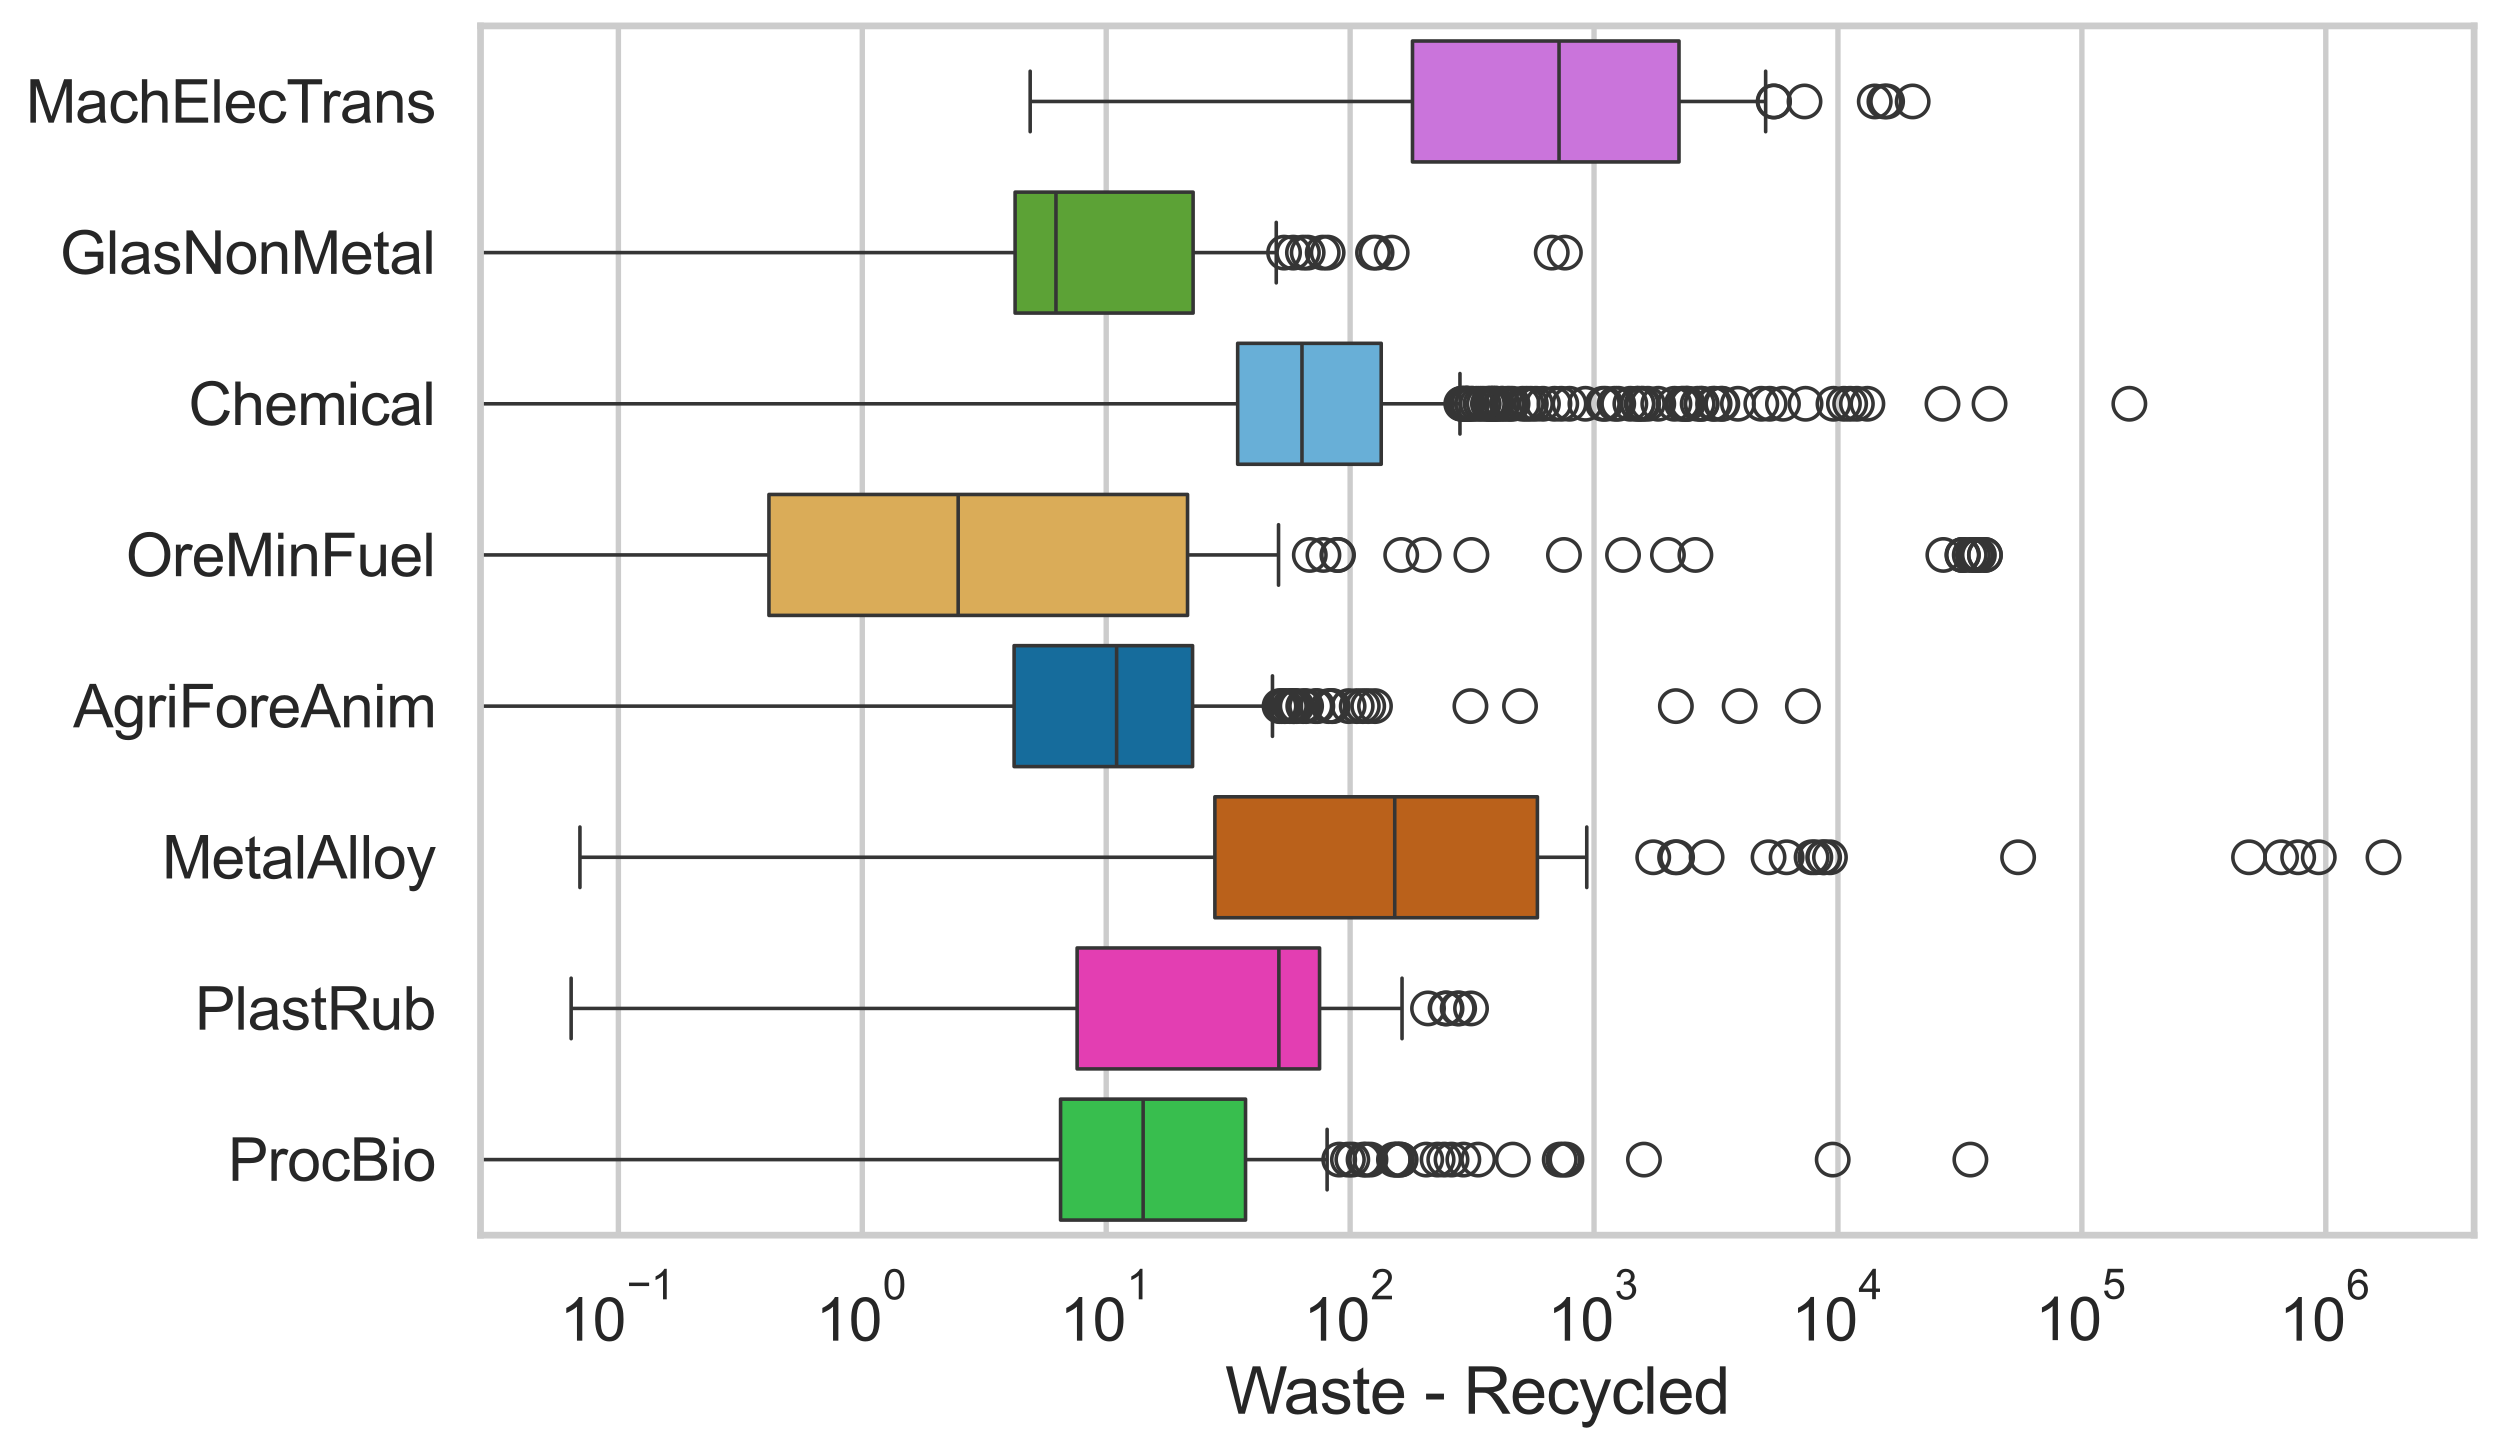 <?xml version="1.0" encoding="utf-8" standalone="no"?>
<!DOCTYPE svg PUBLIC "-//W3C//DTD SVG 1.1//EN"
  "http://www.w3.org/Graphics/SVG/1.1/DTD/svg11.dtd">
<svg xmlns:xlink="http://www.w3.org/1999/xlink" width="695.577pt" height="404.332pt" viewBox="0 0 695.577 404.332" xmlns="http://www.w3.org/2000/svg" version="1.1">
 <defs>
  <style type="text/css">*{stroke-linejoin: round; stroke-linecap: butt}</style>
 </defs>
 <g id="figure_1">
  <g id="patch_1">
   <path d="M 0 404.332 
L 695.577 404.332 
L 695.577 0 
L 0 0 
z
" style="fill: #ffffff"/>
  </g>
  <g id="axes_1">
   <g id="patch_2">
    <path d="M 133.697 343.665 
L 688.377 343.665 
L 688.377 7.2 
L 133.697 7.2 
z
" style="fill: #ffffff"/>
   </g>
   <g id="matplotlib.axis_1">
    <g id="xtick_1">
     <g id="line2d_1">
      <path d="M 172.053 343.665 
L 172.053 7.2 
" clip-path="url(#p37f3f90e40)" style="fill: none; stroke: #cccccc; stroke-width: 1.5; stroke-linecap: round"/>
     </g>
     <g id="text_1">
      <!-- $\mathdefault{10^{-1}}$ -->
      <g style="fill: #262626" transform="translate(155.718 373.18) scale(0.165 -0.165)">
       <defs>
        <path id="ArialMT-31" d="M 2384 0 
L 1822 0 
L 1822 3584 
Q 1619 3391 1289 3197 
Q 959 3003 697 2906 
L 697 3450 
Q 1169 3672 1522 3987 
Q 1875 4303 2022 4600 
L 2384 4600 
L 2384 0 
z
" transform="scale(0.016)"/>
        <path id="ArialMT-30" d="M 266 2259 
Q 266 3072 433 3567 
Q 600 4063 929 4331 
Q 1259 4600 1759 4600 
Q 2128 4600 2406 4451 
Q 2684 4303 2865 4023 
Q 3047 3744 3150 3342 
Q 3253 2941 3253 2259 
Q 3253 1453 3087 958 
Q 2922 463 2592 192 
Q 2263 -78 1759 -78 
Q 1097 -78 719 397 
Q 266 969 266 2259 
z
M 844 2259 
Q 844 1131 1108 757 
Q 1372 384 1759 384 
Q 2147 384 2411 759 
Q 2675 1134 2675 2259 
Q 2675 3391 2411 3762 
Q 2147 4134 1753 4134 
Q 1366 4134 1134 3806 
Q 844 3388 844 2259 
z
" transform="scale(0.016)"/>
        <path id="ArialMT-2212" d="M 3381 1997 
L 356 1997 
L 356 2522 
L 3381 2522 
L 3381 1997 
z
" transform="scale(0.016)"/>
       </defs>
       <use xlink:href="#ArialMT-31" transform="translate(0 0.994)"/>
       <use xlink:href="#ArialMT-30" transform="translate(55.615 0.994)"/>
       <use xlink:href="#ArialMT-2212" transform="translate(112.973 70.688) scale(0.7)"/>
       <use xlink:href="#ArialMT-31" transform="translate(153.852 70.688) scale(0.7)"/>
      </g>
     </g>
    </g>
    <g id="xtick_2">
     <g id="line2d_2">
      <path d="M 239.917 343.665 
L 239.917 7.2 
" clip-path="url(#p37f3f90e40)" style="fill: none; stroke: #cccccc; stroke-width: 1.5; stroke-linecap: round"/>
     </g>
     <g id="text_2">
      <!-- $\mathdefault{10^{0}}$ -->
      <g style="fill: #262626" transform="translate(226.965 373.18) scale(0.165 -0.165)">
       <use xlink:href="#ArialMT-31" transform="translate(0 0.994)"/>
       <use xlink:href="#ArialMT-30" transform="translate(55.615 0.994)"/>
       <use xlink:href="#ArialMT-30" transform="translate(112.973 70.688) scale(0.7)"/>
      </g>
     </g>
    </g>
    <g id="xtick_3">
     <g id="line2d_3">
      <path d="M 307.782 343.665 
L 307.782 7.2 
" clip-path="url(#p37f3f90e40)" style="fill: none; stroke: #cccccc; stroke-width: 1.5; stroke-linecap: round"/>
     </g>
     <g id="text_3">
      <!-- $\mathdefault{10^{1}}$ -->
      <g style="fill: #262626" transform="translate(294.829 373.18) scale(0.165 -0.165)">
       <use xlink:href="#ArialMT-31" transform="translate(0 0.994)"/>
       <use xlink:href="#ArialMT-30" transform="translate(55.615 0.994)"/>
       <use xlink:href="#ArialMT-31" transform="translate(112.973 70.688) scale(0.7)"/>
      </g>
     </g>
    </g>
    <g id="xtick_4">
     <g id="line2d_4">
      <path d="M 375.646 343.665 
L 375.646 7.2 
" clip-path="url(#p37f3f90e40)" style="fill: none; stroke: #cccccc; stroke-width: 1.5; stroke-linecap: round"/>
     </g>
     <g id="text_4">
      <!-- $\mathdefault{10^{2}}$ -->
      <g style="fill: #262626" transform="translate(362.694 373.18) scale(0.165 -0.165)">
       <defs>
        <path id="ArialMT-32" d="M 3222 541 
L 3222 0 
L 194 0 
Q 188 203 259 391 
Q 375 700 629 1000 
Q 884 1300 1366 1694 
Q 2113 2306 2375 2664 
Q 2638 3022 2638 3341 
Q 2638 3675 2398 3904 
Q 2159 4134 1775 4134 
Q 1369 4134 1125 3890 
Q 881 3647 878 3216 
L 300 3275 
Q 359 3922 746 4261 
Q 1134 4600 1788 4600 
Q 2447 4600 2831 4234 
Q 3216 3869 3216 3328 
Q 3216 3053 3103 2787 
Q 2991 2522 2730 2228 
Q 2469 1934 1863 1422 
Q 1356 997 1212 845 
Q 1069 694 975 541 
L 3222 541 
z
" transform="scale(0.016)"/>
       </defs>
       <use xlink:href="#ArialMT-31" transform="translate(0 0.994)"/>
       <use xlink:href="#ArialMT-30" transform="translate(55.615 0.994)"/>
       <use xlink:href="#ArialMT-32" transform="translate(112.973 70.688) scale(0.7)"/>
      </g>
     </g>
    </g>
    <g id="xtick_5">
     <g id="line2d_5">
      <path d="M 443.511 343.665 
L 443.511 7.2 
" clip-path="url(#p37f3f90e40)" style="fill: none; stroke: #cccccc; stroke-width: 1.5; stroke-linecap: round"/>
     </g>
     <g id="text_5">
      <!-- $\mathdefault{10^{3}}$ -->
      <g style="fill: #262626" transform="translate(430.558 373.18) scale(0.165 -0.165)">
       <defs>
        <path id="ArialMT-33" d="M 269 1209 
L 831 1284 
Q 928 806 1161 595 
Q 1394 384 1728 384 
Q 2125 384 2398 659 
Q 2672 934 2672 1341 
Q 2672 1728 2419 1979 
Q 2166 2231 1775 2231 
Q 1616 2231 1378 2169 
L 1441 2663 
Q 1497 2656 1531 2656 
Q 1891 2656 2178 2843 
Q 2466 3031 2466 3422 
Q 2466 3731 2256 3934 
Q 2047 4138 1716 4138 
Q 1388 4138 1169 3931 
Q 950 3725 888 3313 
L 325 3413 
Q 428 3978 793 4289 
Q 1159 4600 1703 4600 
Q 2078 4600 2393 4439 
Q 2709 4278 2876 4000 
Q 3044 3722 3044 3409 
Q 3044 3113 2884 2869 
Q 2725 2625 2413 2481 
Q 2819 2388 3044 2092 
Q 3269 1797 3269 1353 
Q 3269 753 2831 336 
Q 2394 -81 1725 -81 
Q 1122 -81 723 278 
Q 325 638 269 1209 
z
" transform="scale(0.016)"/>
       </defs>
       <use xlink:href="#ArialMT-31" transform="translate(0 0.994)"/>
       <use xlink:href="#ArialMT-30" transform="translate(55.615 0.994)"/>
       <use xlink:href="#ArialMT-33" transform="translate(112.973 70.688) scale(0.7)"/>
      </g>
     </g>
    </g>
    <g id="xtick_6">
     <g id="line2d_6">
      <path d="M 511.375 343.665 
L 511.375 7.2 
" clip-path="url(#p37f3f90e40)" style="fill: none; stroke: #cccccc; stroke-width: 1.5; stroke-linecap: round"/>
     </g>
     <g id="text_6">
      <!-- $\mathdefault{10^{4}}$ -->
      <g style="fill: #262626" transform="translate(498.423 373.015) scale(0.165 -0.165)">
       <defs>
        <path id="ArialMT-34" d="M 2069 0 
L 2069 1097 
L 81 1097 
L 81 1613 
L 2172 4581 
L 2631 4581 
L 2631 1613 
L 3250 1613 
L 3250 1097 
L 2631 1097 
L 2631 0 
L 2069 0 
z
M 2069 1613 
L 2069 3678 
L 634 1613 
L 2069 1613 
z
" transform="scale(0.016)"/>
       </defs>
       <use xlink:href="#ArialMT-31" transform="translate(0 0.202)"/>
       <use xlink:href="#ArialMT-30" transform="translate(55.615 0.202)"/>
       <use xlink:href="#ArialMT-34" transform="translate(112.973 69.895) scale(0.7)"/>
      </g>
     </g>
    </g>
    <g id="xtick_7">
     <g id="line2d_7">
      <path d="M 579.24 343.665 
L 579.24 7.2 
" clip-path="url(#p37f3f90e40)" style="fill: none; stroke: #cccccc; stroke-width: 1.5; stroke-linecap: round"/>
     </g>
     <g id="text_7">
      <!-- $\mathdefault{10^{5}}$ -->
      <g style="fill: #262626" transform="translate(566.287 373.015) scale(0.165 -0.165)">
       <defs>
        <path id="ArialMT-35" d="M 266 1200 
L 856 1250 
Q 922 819 1161 601 
Q 1400 384 1738 384 
Q 2144 384 2425 690 
Q 2706 997 2706 1503 
Q 2706 1984 2436 2262 
Q 2166 2541 1728 2541 
Q 1456 2541 1237 2417 
Q 1019 2294 894 2097 
L 366 2166 
L 809 4519 
L 3088 4519 
L 3088 3981 
L 1259 3981 
L 1013 2750 
Q 1425 3038 1878 3038 
Q 2478 3038 2890 2622 
Q 3303 2206 3303 1553 
Q 3303 931 2941 478 
Q 2500 -78 1738 -78 
Q 1113 -78 717 272 
Q 322 622 266 1200 
z
" transform="scale(0.016)"/>
       </defs>
       <use xlink:href="#ArialMT-31" transform="translate(0 0.88)"/>
       <use xlink:href="#ArialMT-30" transform="translate(55.615 0.88)"/>
       <use xlink:href="#ArialMT-35" transform="translate(112.973 70.573) scale(0.7)"/>
      </g>
     </g>
    </g>
    <g id="xtick_8">
     <g id="line2d_8">
      <path d="M 647.104 343.665 
L 647.104 7.2 
" clip-path="url(#p37f3f90e40)" style="fill: none; stroke: #cccccc; stroke-width: 1.5; stroke-linecap: round"/>
     </g>
     <g id="text_8">
      <!-- $\mathdefault{10^{6}}$ -->
      <g style="fill: #262626" transform="translate(634.152 373.18) scale(0.165 -0.165)">
       <defs>
        <path id="ArialMT-36" d="M 3184 3459 
L 2625 3416 
Q 2550 3747 2413 3897 
Q 2184 4138 1850 4138 
Q 1581 4138 1378 3988 
Q 1113 3794 959 3422 
Q 806 3050 800 2363 
Q 1003 2672 1297 2822 
Q 1591 2972 1913 2972 
Q 2475 2972 2870 2558 
Q 3266 2144 3266 1488 
Q 3266 1056 3080 686 
Q 2894 316 2569 119 
Q 2244 -78 1831 -78 
Q 1128 -78 684 439 
Q 241 956 241 2144 
Q 241 3472 731 4075 
Q 1159 4600 1884 4600 
Q 2425 4600 2770 4297 
Q 3116 3994 3184 3459 
z
M 888 1484 
Q 888 1194 1011 928 
Q 1134 663 1356 523 
Q 1578 384 1822 384 
Q 2178 384 2434 671 
Q 2691 959 2691 1453 
Q 2691 1928 2437 2201 
Q 2184 2475 1800 2475 
Q 1419 2475 1153 2201 
Q 888 1928 888 1484 
z
" transform="scale(0.016)"/>
       </defs>
       <use xlink:href="#ArialMT-31" transform="translate(0 0.994)"/>
       <use xlink:href="#ArialMT-30" transform="translate(55.615 0.994)"/>
       <use xlink:href="#ArialMT-36" transform="translate(112.973 70.688) scale(0.7)"/>
      </g>
     </g>
    </g>
    <g id="xtick_9"/>
    <g id="xtick_10"/>
    <g id="xtick_11"/>
    <g id="xtick_12"/>
    <g id="xtick_13"/>
    <g id="xtick_14"/>
    <g id="xtick_15"/>
    <g id="xtick_16"/>
    <g id="xtick_17"/>
    <g id="xtick_18"/>
    <g id="xtick_19"/>
    <g id="xtick_20"/>
    <g id="xtick_21"/>
    <g id="xtick_22"/>
    <g id="xtick_23"/>
    <g id="xtick_24"/>
    <g id="xtick_25"/>
    <g id="xtick_26"/>
    <g id="xtick_27"/>
    <g id="xtick_28"/>
    <g id="xtick_29"/>
    <g id="xtick_30"/>
    <g id="xtick_31"/>
    <g id="xtick_32"/>
    <g id="xtick_33"/>
    <g id="xtick_34"/>
    <g id="xtick_35"/>
    <g id="xtick_36"/>
    <g id="xtick_37"/>
    <g id="xtick_38"/>
    <g id="xtick_39"/>
    <g id="xtick_40"/>
    <g id="xtick_41"/>
    <g id="xtick_42"/>
    <g id="xtick_43"/>
    <g id="xtick_44"/>
    <g id="xtick_45"/>
    <g id="xtick_46"/>
    <g id="xtick_47"/>
    <g id="xtick_48"/>
    <g id="xtick_49"/>
    <g id="xtick_50"/>
    <g id="xtick_51"/>
    <g id="xtick_52"/>
    <g id="xtick_53"/>
    <g id="xtick_54"/>
    <g id="xtick_55"/>
    <g id="xtick_56"/>
    <g id="xtick_57"/>
    <g id="xtick_58"/>
    <g id="xtick_59"/>
    <g id="xtick_60"/>
    <g id="xtick_61"/>
    <g id="xtick_62"/>
    <g id="xtick_63"/>
    <g id="xtick_64"/>
    <g id="xtick_65"/>
    <g id="xtick_66"/>
    <g id="xtick_67"/>
    <g id="xtick_68"/>
    <g id="xtick_69"/>
    <g id="xtick_70"/>
    <g id="xtick_71"/>
    <g id="xtick_72"/>
    <g id="xtick_73"/>
    <g id="xtick_74"/>
    <g id="text_9">
     <!-- Waste - Recycled -->
     <g style="fill: #262626" transform="translate(340.858 393.344) scale(0.18 -0.18)">
      <defs>
       <path id="ArialMT-57" d="M 1294 0 
L 78 4581 
L 700 4581 
L 1397 1578 
Q 1509 1106 1591 641 
Q 1766 1375 1797 1488 
L 2669 4581 
L 3400 4581 
L 4056 2263 
Q 4303 1400 4413 641 
Q 4500 1075 4641 1638 
L 5359 4581 
L 5969 4581 
L 4713 0 
L 4128 0 
L 3163 3491 
Q 3041 3928 3019 4028 
Q 2947 3713 2884 3491 
L 1913 0 
L 1294 0 
z
" transform="scale(0.016)"/>
       <path id="ArialMT-61" d="M 2588 409 
Q 2275 144 1986 34 
Q 1697 -75 1366 -75 
Q 819 -75 525 192 
Q 231 459 231 875 
Q 231 1119 342 1320 
Q 453 1522 633 1644 
Q 813 1766 1038 1828 
Q 1203 1872 1538 1913 
Q 2219 1994 2541 2106 
Q 2544 2222 2544 2253 
Q 2544 2597 2384 2738 
Q 2169 2928 1744 2928 
Q 1347 2928 1158 2789 
Q 969 2650 878 2297 
L 328 2372 
Q 403 2725 575 2942 
Q 747 3159 1072 3276 
Q 1397 3394 1825 3394 
Q 2250 3394 2515 3294 
Q 2781 3194 2906 3042 
Q 3031 2891 3081 2659 
Q 3109 2516 3109 2141 
L 3109 1391 
Q 3109 606 3145 398 
Q 3181 191 3288 0 
L 2700 0 
Q 2613 175 2588 409 
z
M 2541 1666 
Q 2234 1541 1622 1453 
Q 1275 1403 1131 1340 
Q 988 1278 909 1158 
Q 831 1038 831 891 
Q 831 666 1001 516 
Q 1172 366 1500 366 
Q 1825 366 2078 508 
Q 2331 650 2450 897 
Q 2541 1088 2541 1459 
L 2541 1666 
z
" transform="scale(0.016)"/>
       <path id="ArialMT-73" d="M 197 991 
L 753 1078 
Q 800 744 1014 566 
Q 1228 388 1613 388 
Q 2000 388 2187 545 
Q 2375 703 2375 916 
Q 2375 1106 2209 1216 
Q 2094 1291 1634 1406 
Q 1016 1563 777 1677 
Q 538 1791 414 1992 
Q 291 2194 291 2438 
Q 291 2659 392 2848 
Q 494 3038 669 3163 
Q 800 3259 1026 3326 
Q 1253 3394 1513 3394 
Q 1903 3394 2198 3281 
Q 2494 3169 2634 2976 
Q 2775 2784 2828 2463 
L 2278 2388 
Q 2241 2644 2061 2787 
Q 1881 2931 1553 2931 
Q 1166 2931 1000 2803 
Q 834 2675 834 2503 
Q 834 2394 903 2306 
Q 972 2216 1119 2156 
Q 1203 2125 1616 2013 
Q 2213 1853 2448 1751 
Q 2684 1650 2818 1456 
Q 2953 1263 2953 975 
Q 2953 694 2789 445 
Q 2625 197 2315 61 
Q 2006 -75 1616 -75 
Q 969 -75 630 194 
Q 291 463 197 991 
z
" transform="scale(0.016)"/>
       <path id="ArialMT-74" d="M 1650 503 
L 1731 6 
Q 1494 -44 1306 -44 
Q 1000 -44 831 53 
Q 663 150 594 308 
Q 525 466 525 972 
L 525 2881 
L 113 2881 
L 113 3319 
L 525 3319 
L 525 4141 
L 1084 4478 
L 1084 3319 
L 1650 3319 
L 1650 2881 
L 1084 2881 
L 1084 941 
Q 1084 700 1114 631 
Q 1144 563 1211 522 
Q 1278 481 1403 481 
Q 1497 481 1650 503 
z
" transform="scale(0.016)"/>
       <path id="ArialMT-65" d="M 2694 1069 
L 3275 997 
Q 3138 488 2766 206 
Q 2394 -75 1816 -75 
Q 1088 -75 661 373 
Q 234 822 234 1631 
Q 234 2469 665 2931 
Q 1097 3394 1784 3394 
Q 2450 3394 2872 2941 
Q 3294 2488 3294 1666 
Q 3294 1616 3291 1516 
L 816 1516 
Q 847 969 1125 678 
Q 1403 388 1819 388 
Q 2128 388 2347 550 
Q 2566 713 2694 1069 
z
M 847 1978 
L 2700 1978 
Q 2663 2397 2488 2606 
Q 2219 2931 1791 2931 
Q 1403 2931 1139 2672 
Q 875 2413 847 1978 
z
" transform="scale(0.016)"/>
       <path id="ArialMT-20" transform="scale(0.016)"/>
       <path id="ArialMT-2d" d="M 203 1375 
L 203 1941 
L 1931 1941 
L 1931 1375 
L 203 1375 
z
" transform="scale(0.016)"/>
       <path id="ArialMT-52" d="M 503 0 
L 503 4581 
L 2534 4581 
Q 3147 4581 3465 4457 
Q 3784 4334 3975 4021 
Q 4166 3709 4166 3331 
Q 4166 2844 3850 2509 
Q 3534 2175 2875 2084 
Q 3116 1969 3241 1856 
Q 3506 1613 3744 1247 
L 4541 0 
L 3778 0 
L 3172 953 
Q 2906 1366 2734 1584 
Q 2563 1803 2427 1890 
Q 2291 1978 2150 2013 
Q 2047 2034 1813 2034 
L 1109 2034 
L 1109 0 
L 503 0 
z
M 1109 2559 
L 2413 2559 
Q 2828 2559 3062 2645 
Q 3297 2731 3419 2920 
Q 3541 3109 3541 3331 
Q 3541 3656 3305 3865 
Q 3069 4075 2559 4075 
L 1109 4075 
L 1109 2559 
z
" transform="scale(0.016)"/>
       <path id="ArialMT-63" d="M 2588 1216 
L 3141 1144 
Q 3050 572 2676 248 
Q 2303 -75 1759 -75 
Q 1078 -75 664 370 
Q 250 816 250 1647 
Q 250 2184 428 2587 
Q 606 2991 970 3192 
Q 1334 3394 1763 3394 
Q 2303 3394 2647 3120 
Q 2991 2847 3088 2344 
L 2541 2259 
Q 2463 2594 2264 2762 
Q 2066 2931 1784 2931 
Q 1359 2931 1093 2626 
Q 828 2322 828 1663 
Q 828 994 1084 691 
Q 1341 388 1753 388 
Q 2084 388 2306 591 
Q 2528 794 2588 1216 
z
" transform="scale(0.016)"/>
       <path id="ArialMT-79" d="M 397 -1278 
L 334 -750 
Q 519 -800 656 -800 
Q 844 -800 956 -737 
Q 1069 -675 1141 -563 
Q 1194 -478 1313 -144 
Q 1328 -97 1363 -6 
L 103 3319 
L 709 3319 
L 1400 1397 
Q 1534 1031 1641 628 
Q 1738 1016 1872 1384 
L 2581 3319 
L 3144 3319 
L 1881 -56 
Q 1678 -603 1566 -809 
Q 1416 -1088 1222 -1217 
Q 1028 -1347 759 -1347 
Q 597 -1347 397 -1278 
z
" transform="scale(0.016)"/>
       <path id="ArialMT-6c" d="M 409 0 
L 409 4581 
L 972 4581 
L 972 0 
L 409 0 
z
" transform="scale(0.016)"/>
       <path id="ArialMT-64" d="M 2575 0 
L 2575 419 
Q 2259 -75 1647 -75 
Q 1250 -75 917 144 
Q 584 363 401 755 
Q 219 1147 219 1656 
Q 219 2153 384 2558 
Q 550 2963 881 3178 
Q 1213 3394 1622 3394 
Q 1922 3394 2156 3267 
Q 2391 3141 2538 2938 
L 2538 4581 
L 3097 4581 
L 3097 0 
L 2575 0 
z
M 797 1656 
Q 797 1019 1065 703 
Q 1334 388 1700 388 
Q 2069 388 2326 689 
Q 2584 991 2584 1609 
Q 2584 2291 2321 2609 
Q 2059 2928 1675 2928 
Q 1300 2928 1048 2622 
Q 797 2316 797 1656 
z
" transform="scale(0.016)"/>
      </defs>
      <use xlink:href="#ArialMT-57"/>
      <use xlink:href="#ArialMT-61" transform="translate(90.635 0)"/>
      <use xlink:href="#ArialMT-73" transform="translate(146.25 0)"/>
      <use xlink:href="#ArialMT-74" transform="translate(196.25 0)"/>
      <use xlink:href="#ArialMT-65" transform="translate(224.033 0)"/>
      <use xlink:href="#ArialMT-20" transform="translate(279.648 0)"/>
      <use xlink:href="#ArialMT-2d" transform="translate(307.432 0)"/>
      <use xlink:href="#ArialMT-20" transform="translate(340.732 0)"/>
      <use xlink:href="#ArialMT-52" transform="translate(368.516 0)"/>
      <use xlink:href="#ArialMT-65" transform="translate(440.732 0)"/>
      <use xlink:href="#ArialMT-63" transform="translate(496.348 0)"/>
      <use xlink:href="#ArialMT-79" transform="translate(546.348 0)"/>
      <use xlink:href="#ArialMT-63" transform="translate(596.348 0)"/>
      <use xlink:href="#ArialMT-6c" transform="translate(646.348 0)"/>
      <use xlink:href="#ArialMT-65" transform="translate(668.564 0)"/>
      <use xlink:href="#ArialMT-64" transform="translate(724.18 0)"/>
     </g>
    </g>
   </g>
   <g id="matplotlib.axis_2">
    <g id="ytick_1">
     <g id="text_10">
      <!-- MachElecTrans -->
      <g style="fill: #262626" transform="translate(7.2 34.134) scale(0.165 -0.165)">
       <defs>
        <path id="ArialMT-4d" d="M 475 0 
L 475 4581 
L 1388 4581 
L 2472 1338 
Q 2622 884 2691 659 
Q 2769 909 2934 1394 
L 4031 4581 
L 4847 4581 
L 4847 0 
L 4263 0 
L 4263 3834 
L 2931 0 
L 2384 0 
L 1059 3900 
L 1059 0 
L 475 0 
z
" transform="scale(0.016)"/>
        <path id="ArialMT-68" d="M 422 0 
L 422 4581 
L 984 4581 
L 984 2938 
Q 1378 3394 1978 3394 
Q 2347 3394 2619 3248 
Q 2891 3103 3008 2847 
Q 3125 2591 3125 2103 
L 3125 0 
L 2563 0 
L 2563 2103 
Q 2563 2525 2380 2717 
Q 2197 2909 1863 2909 
Q 1613 2909 1392 2779 
Q 1172 2650 1078 2428 
Q 984 2206 984 1816 
L 984 0 
L 422 0 
z
" transform="scale(0.016)"/>
        <path id="ArialMT-45" d="M 506 0 
L 506 4581 
L 3819 4581 
L 3819 4041 
L 1113 4041 
L 1113 2638 
L 3647 2638 
L 3647 2100 
L 1113 2100 
L 1113 541 
L 3925 541 
L 3925 0 
L 506 0 
z
" transform="scale(0.016)"/>
        <path id="ArialMT-54" d="M 1659 0 
L 1659 4041 
L 150 4041 
L 150 4581 
L 3781 4581 
L 3781 4041 
L 2266 4041 
L 2266 0 
L 1659 0 
z
" transform="scale(0.016)"/>
        <path id="ArialMT-72" d="M 416 0 
L 416 3319 
L 922 3319 
L 922 2816 
Q 1116 3169 1280 3281 
Q 1444 3394 1641 3394 
Q 1925 3394 2219 3213 
L 2025 2691 
Q 1819 2813 1613 2813 
Q 1428 2813 1281 2702 
Q 1134 2591 1072 2394 
Q 978 2094 978 1738 
L 978 0 
L 416 0 
z
" transform="scale(0.016)"/>
        <path id="ArialMT-6e" d="M 422 0 
L 422 3319 
L 928 3319 
L 928 2847 
Q 1294 3394 1984 3394 
Q 2284 3394 2536 3286 
Q 2788 3178 2913 3003 
Q 3038 2828 3088 2588 
Q 3119 2431 3119 2041 
L 3119 0 
L 2556 0 
L 2556 2019 
Q 2556 2363 2490 2533 
Q 2425 2703 2258 2804 
Q 2091 2906 1866 2906 
Q 1506 2906 1245 2678 
Q 984 2450 984 1813 
L 984 0 
L 422 0 
z
" transform="scale(0.016)"/>
       </defs>
       <use xlink:href="#ArialMT-4d"/>
       <use xlink:href="#ArialMT-61" transform="translate(83.301 0)"/>
       <use xlink:href="#ArialMT-63" transform="translate(138.916 0)"/>
       <use xlink:href="#ArialMT-68" transform="translate(188.916 0)"/>
       <use xlink:href="#ArialMT-45" transform="translate(244.531 0)"/>
       <use xlink:href="#ArialMT-6c" transform="translate(311.23 0)"/>
       <use xlink:href="#ArialMT-65" transform="translate(333.447 0)"/>
       <use xlink:href="#ArialMT-63" transform="translate(389.062 0)"/>
       <use xlink:href="#ArialMT-54" transform="translate(439.062 0)"/>
       <use xlink:href="#ArialMT-72" transform="translate(496.396 0)"/>
       <use xlink:href="#ArialMT-61" transform="translate(529.697 0)"/>
       <use xlink:href="#ArialMT-6e" transform="translate(585.312 0)"/>
       <use xlink:href="#ArialMT-73" transform="translate(640.928 0)"/>
      </g>
     </g>
    </g>
    <g id="ytick_2">
     <g id="text_11">
      <!-- GlasNonMetal -->
      <g style="fill: #262626" transform="translate(16.659 76.192) scale(0.165 -0.165)">
       <defs>
        <path id="ArialMT-47" d="M 2638 1797 
L 2638 2334 
L 4578 2338 
L 4578 638 
Q 4131 281 3656 101 
Q 3181 -78 2681 -78 
Q 2006 -78 1454 211 
Q 903 500 622 1047 
Q 341 1594 341 2269 
Q 341 2938 620 3517 
Q 900 4097 1425 4378 
Q 1950 4659 2634 4659 
Q 3131 4659 3532 4498 
Q 3934 4338 4162 4050 
Q 4391 3763 4509 3300 
L 3963 3150 
Q 3859 3500 3706 3700 
Q 3553 3900 3268 4020 
Q 2984 4141 2638 4141 
Q 2222 4141 1919 4014 
Q 1616 3888 1430 3681 
Q 1244 3475 1141 3228 
Q 966 2803 966 2306 
Q 966 1694 1177 1281 
Q 1388 869 1791 669 
Q 2194 469 2647 469 
Q 3041 469 3416 620 
Q 3791 772 3984 944 
L 3984 1797 
L 2638 1797 
z
" transform="scale(0.016)"/>
        <path id="ArialMT-4e" d="M 488 0 
L 488 4581 
L 1109 4581 
L 3516 984 
L 3516 4581 
L 4097 4581 
L 4097 0 
L 3475 0 
L 1069 3600 
L 1069 0 
L 488 0 
z
" transform="scale(0.016)"/>
        <path id="ArialMT-6f" d="M 213 1659 
Q 213 2581 725 3025 
Q 1153 3394 1769 3394 
Q 2453 3394 2887 2945 
Q 3322 2497 3322 1706 
Q 3322 1066 3130 698 
Q 2938 331 2570 128 
Q 2203 -75 1769 -75 
Q 1072 -75 642 372 
Q 213 819 213 1659 
z
M 791 1659 
Q 791 1022 1069 705 
Q 1347 388 1769 388 
Q 2188 388 2466 706 
Q 2744 1025 2744 1678 
Q 2744 2294 2464 2611 
Q 2184 2928 1769 2928 
Q 1347 2928 1069 2612 
Q 791 2297 791 1659 
z
" transform="scale(0.016)"/>
       </defs>
       <use xlink:href="#ArialMT-47"/>
       <use xlink:href="#ArialMT-6c" transform="translate(77.783 0)"/>
       <use xlink:href="#ArialMT-61" transform="translate(100 0)"/>
       <use xlink:href="#ArialMT-73" transform="translate(155.615 0)"/>
       <use xlink:href="#ArialMT-4e" transform="translate(205.615 0)"/>
       <use xlink:href="#ArialMT-6f" transform="translate(277.832 0)"/>
       <use xlink:href="#ArialMT-6e" transform="translate(333.447 0)"/>
       <use xlink:href="#ArialMT-4d" transform="translate(389.062 0)"/>
       <use xlink:href="#ArialMT-65" transform="translate(472.363 0)"/>
       <use xlink:href="#ArialMT-74" transform="translate(527.979 0)"/>
       <use xlink:href="#ArialMT-61" transform="translate(555.762 0)"/>
       <use xlink:href="#ArialMT-6c" transform="translate(611.377 0)"/>
      </g>
     </g>
    </g>
    <g id="ytick_3">
     <g id="text_12">
      <!-- Chemical -->
      <g style="fill: #262626" transform="translate(52.428 118.25) scale(0.165 -0.165)">
       <defs>
        <path id="ArialMT-43" d="M 3763 1606 
L 4369 1453 
Q 4178 706 3683 314 
Q 3188 -78 2472 -78 
Q 1731 -78 1267 223 
Q 803 525 561 1097 
Q 319 1669 319 2325 
Q 319 3041 592 3573 
Q 866 4106 1370 4382 
Q 1875 4659 2481 4659 
Q 3169 4659 3637 4309 
Q 4106 3959 4291 3325 
L 3694 3184 
Q 3534 3684 3231 3912 
Q 2928 4141 2469 4141 
Q 1941 4141 1586 3887 
Q 1231 3634 1087 3207 
Q 944 2781 944 2328 
Q 944 1744 1114 1308 
Q 1284 872 1643 656 
Q 2003 441 2422 441 
Q 2931 441 3284 734 
Q 3638 1028 3763 1606 
z
" transform="scale(0.016)"/>
        <path id="ArialMT-6d" d="M 422 0 
L 422 3319 
L 925 3319 
L 925 2853 
Q 1081 3097 1340 3245 
Q 1600 3394 1931 3394 
Q 2300 3394 2536 3241 
Q 2772 3088 2869 2813 
Q 3263 3394 3894 3394 
Q 4388 3394 4653 3120 
Q 4919 2847 4919 2278 
L 4919 0 
L 4359 0 
L 4359 2091 
Q 4359 2428 4304 2576 
Q 4250 2725 4106 2815 
Q 3963 2906 3769 2906 
Q 3419 2906 3187 2673 
Q 2956 2441 2956 1928 
L 2956 0 
L 2394 0 
L 2394 2156 
Q 2394 2531 2256 2718 
Q 2119 2906 1806 2906 
Q 1569 2906 1367 2781 
Q 1166 2656 1075 2415 
Q 984 2175 984 1722 
L 984 0 
L 422 0 
z
" transform="scale(0.016)"/>
        <path id="ArialMT-69" d="M 425 3934 
L 425 4581 
L 988 4581 
L 988 3934 
L 425 3934 
z
M 425 0 
L 425 3319 
L 988 3319 
L 988 0 
L 425 0 
z
" transform="scale(0.016)"/>
       </defs>
       <use xlink:href="#ArialMT-43"/>
       <use xlink:href="#ArialMT-68" transform="translate(72.217 0)"/>
       <use xlink:href="#ArialMT-65" transform="translate(127.832 0)"/>
       <use xlink:href="#ArialMT-6d" transform="translate(183.447 0)"/>
       <use xlink:href="#ArialMT-69" transform="translate(266.748 0)"/>
       <use xlink:href="#ArialMT-63" transform="translate(288.965 0)"/>
       <use xlink:href="#ArialMT-61" transform="translate(338.965 0)"/>
       <use xlink:href="#ArialMT-6c" transform="translate(394.58 0)"/>
      </g>
     </g>
    </g>
    <g id="ytick_4">
     <g id="text_13">
      <!-- OreMinFuel -->
      <g style="fill: #262626" transform="translate(35.013 160.308) scale(0.165 -0.165)">
       <defs>
        <path id="ArialMT-4f" d="M 309 2231 
Q 309 3372 921 4017 
Q 1534 4663 2503 4663 
Q 3138 4663 3647 4359 
Q 4156 4056 4423 3514 
Q 4691 2972 4691 2284 
Q 4691 1588 4409 1038 
Q 4128 488 3612 205 
Q 3097 -78 2500 -78 
Q 1853 -78 1343 234 
Q 834 547 571 1087 
Q 309 1628 309 2231 
z
M 934 2222 
Q 934 1394 1379 917 
Q 1825 441 2497 441 
Q 3181 441 3623 922 
Q 4066 1403 4066 2288 
Q 4066 2847 3877 3264 
Q 3688 3681 3323 3911 
Q 2959 4141 2506 4141 
Q 1863 4141 1398 3698 
Q 934 3256 934 2222 
z
" transform="scale(0.016)"/>
        <path id="ArialMT-46" d="M 525 0 
L 525 4581 
L 3616 4581 
L 3616 4041 
L 1131 4041 
L 1131 2622 
L 3281 2622 
L 3281 2081 
L 1131 2081 
L 1131 0 
L 525 0 
z
" transform="scale(0.016)"/>
        <path id="ArialMT-75" d="M 2597 0 
L 2597 488 
Q 2209 -75 1544 -75 
Q 1250 -75 995 37 
Q 741 150 617 320 
Q 494 491 444 738 
Q 409 903 409 1263 
L 409 3319 
L 972 3319 
L 972 1478 
Q 972 1038 1006 884 
Q 1059 663 1231 536 
Q 1403 409 1656 409 
Q 1909 409 2131 539 
Q 2353 669 2445 892 
Q 2538 1116 2538 1541 
L 2538 3319 
L 3100 3319 
L 3100 0 
L 2597 0 
z
" transform="scale(0.016)"/>
       </defs>
       <use xlink:href="#ArialMT-4f"/>
       <use xlink:href="#ArialMT-72" transform="translate(77.783 0)"/>
       <use xlink:href="#ArialMT-65" transform="translate(111.084 0)"/>
       <use xlink:href="#ArialMT-4d" transform="translate(166.699 0)"/>
       <use xlink:href="#ArialMT-69" transform="translate(250 0)"/>
       <use xlink:href="#ArialMT-6e" transform="translate(272.217 0)"/>
       <use xlink:href="#ArialMT-46" transform="translate(327.832 0)"/>
       <use xlink:href="#ArialMT-75" transform="translate(388.916 0)"/>
       <use xlink:href="#ArialMT-65" transform="translate(444.531 0)"/>
       <use xlink:href="#ArialMT-6c" transform="translate(500.146 0)"/>
      </g>
     </g>
    </g>
    <g id="ytick_5">
     <g id="text_14">
      <!-- AgriForeAnim -->
      <g style="fill: #262626" transform="translate(20.341 202.366) scale(0.165 -0.165)">
       <defs>
        <path id="ArialMT-41" d="M -9 0 
L 1750 4581 
L 2403 4581 
L 4278 0 
L 3588 0 
L 3053 1388 
L 1138 1388 
L 634 0 
L -9 0 
z
M 1313 1881 
L 2866 1881 
L 2388 3150 
Q 2169 3728 2063 4100 
Q 1975 3659 1816 3225 
L 1313 1881 
z
" transform="scale(0.016)"/>
        <path id="ArialMT-67" d="M 319 -275 
L 866 -356 
Q 900 -609 1056 -725 
Q 1266 -881 1628 -881 
Q 2019 -881 2231 -725 
Q 2444 -569 2519 -288 
Q 2563 -116 2559 434 
Q 2191 0 1641 0 
Q 956 0 581 494 
Q 206 988 206 1678 
Q 206 2153 378 2554 
Q 550 2956 876 3175 
Q 1203 3394 1644 3394 
Q 2231 3394 2613 2919 
L 2613 3319 
L 3131 3319 
L 3131 450 
Q 3131 -325 2973 -648 
Q 2816 -972 2473 -1159 
Q 2131 -1347 1631 -1347 
Q 1038 -1347 672 -1080 
Q 306 -813 319 -275 
z
M 784 1719 
Q 784 1066 1043 766 
Q 1303 466 1694 466 
Q 2081 466 2343 764 
Q 2606 1063 2606 1700 
Q 2606 2309 2336 2618 
Q 2066 2928 1684 2928 
Q 1309 2928 1046 2623 
Q 784 2319 784 1719 
z
" transform="scale(0.016)"/>
       </defs>
       <use xlink:href="#ArialMT-41"/>
       <use xlink:href="#ArialMT-67" transform="translate(66.699 0)"/>
       <use xlink:href="#ArialMT-72" transform="translate(122.314 0)"/>
       <use xlink:href="#ArialMT-69" transform="translate(155.615 0)"/>
       <use xlink:href="#ArialMT-46" transform="translate(177.832 0)"/>
       <use xlink:href="#ArialMT-6f" transform="translate(238.916 0)"/>
       <use xlink:href="#ArialMT-72" transform="translate(294.531 0)"/>
       <use xlink:href="#ArialMT-65" transform="translate(327.832 0)"/>
       <use xlink:href="#ArialMT-41" transform="translate(383.447 0)"/>
       <use xlink:href="#ArialMT-6e" transform="translate(450.146 0)"/>
       <use xlink:href="#ArialMT-69" transform="translate(505.762 0)"/>
       <use xlink:href="#ArialMT-6d" transform="translate(527.979 0)"/>
      </g>
     </g>
    </g>
    <g id="ytick_6">
     <g id="text_15">
      <!-- MetalAlloy -->
      <g style="fill: #262626" transform="translate(45.088 244.425) scale(0.165 -0.165)">
       <use xlink:href="#ArialMT-4d"/>
       <use xlink:href="#ArialMT-65" transform="translate(83.301 0)"/>
       <use xlink:href="#ArialMT-74" transform="translate(138.916 0)"/>
       <use xlink:href="#ArialMT-61" transform="translate(166.699 0)"/>
       <use xlink:href="#ArialMT-6c" transform="translate(222.314 0)"/>
       <use xlink:href="#ArialMT-41" transform="translate(244.531 0)"/>
       <use xlink:href="#ArialMT-6c" transform="translate(311.23 0)"/>
       <use xlink:href="#ArialMT-6c" transform="translate(333.447 0)"/>
       <use xlink:href="#ArialMT-6f" transform="translate(355.664 0)"/>
       <use xlink:href="#ArialMT-79" transform="translate(411.279 0)"/>
      </g>
     </g>
    </g>
    <g id="ytick_7">
     <g id="text_16">
      <!-- PlastRub -->
      <g style="fill: #262626" transform="translate(54.248 286.483) scale(0.165 -0.165)">
       <defs>
        <path id="ArialMT-50" d="M 494 0 
L 494 4581 
L 2222 4581 
Q 2678 4581 2919 4538 
Q 3256 4481 3484 4323 
Q 3713 4166 3852 3881 
Q 3991 3597 3991 3256 
Q 3991 2672 3619 2267 
Q 3247 1863 2275 1863 
L 1100 1863 
L 1100 0 
L 494 0 
z
M 1100 2403 
L 2284 2403 
Q 2872 2403 3119 2622 
Q 3366 2841 3366 3238 
Q 3366 3525 3220 3729 
Q 3075 3934 2838 4000 
Q 2684 4041 2272 4041 
L 1100 4041 
L 1100 2403 
z
" transform="scale(0.016)"/>
        <path id="ArialMT-62" d="M 941 0 
L 419 0 
L 419 4581 
L 981 4581 
L 981 2947 
Q 1338 3394 1891 3394 
Q 2197 3394 2470 3270 
Q 2744 3147 2920 2923 
Q 3097 2700 3197 2384 
Q 3297 2069 3297 1709 
Q 3297 856 2875 390 
Q 2453 -75 1863 -75 
Q 1275 -75 941 416 
L 941 0 
z
M 934 1684 
Q 934 1088 1097 822 
Q 1363 388 1816 388 
Q 2184 388 2453 708 
Q 2722 1028 2722 1663 
Q 2722 2313 2464 2622 
Q 2206 2931 1841 2931 
Q 1472 2931 1203 2611 
Q 934 2291 934 1684 
z
" transform="scale(0.016)"/>
       </defs>
       <use xlink:href="#ArialMT-50"/>
       <use xlink:href="#ArialMT-6c" transform="translate(66.699 0)"/>
       <use xlink:href="#ArialMT-61" transform="translate(88.916 0)"/>
       <use xlink:href="#ArialMT-73" transform="translate(144.531 0)"/>
       <use xlink:href="#ArialMT-74" transform="translate(194.531 0)"/>
       <use xlink:href="#ArialMT-52" transform="translate(222.314 0)"/>
       <use xlink:href="#ArialMT-75" transform="translate(294.531 0)"/>
       <use xlink:href="#ArialMT-62" transform="translate(350.146 0)"/>
      </g>
     </g>
    </g>
    <g id="ytick_8">
     <g id="text_17">
      <!-- ProcBio -->
      <g style="fill: #262626" transform="translate(63.424 328.541) scale(0.165 -0.165)">
       <defs>
        <path id="ArialMT-42" d="M 469 0 
L 469 4581 
L 2188 4581 
Q 2713 4581 3030 4442 
Q 3347 4303 3526 4014 
Q 3706 3725 3706 3409 
Q 3706 3116 3547 2856 
Q 3388 2597 3066 2438 
Q 3481 2316 3704 2022 
Q 3928 1728 3928 1328 
Q 3928 1006 3792 729 
Q 3656 453 3456 303 
Q 3256 153 2954 76 
Q 2653 0 2216 0 
L 469 0 
z
M 1075 2656 
L 2066 2656 
Q 2469 2656 2644 2709 
Q 2875 2778 2992 2937 
Q 3109 3097 3109 3338 
Q 3109 3566 3000 3739 
Q 2891 3913 2687 3977 
Q 2484 4041 1991 4041 
L 1075 4041 
L 1075 2656 
z
M 1075 541 
L 2216 541 
Q 2509 541 2628 563 
Q 2838 600 2978 687 
Q 3119 775 3209 942 
Q 3300 1109 3300 1328 
Q 3300 1584 3169 1773 
Q 3038 1963 2805 2039 
Q 2572 2116 2134 2116 
L 1075 2116 
L 1075 541 
z
" transform="scale(0.016)"/>
       </defs>
       <use xlink:href="#ArialMT-50"/>
       <use xlink:href="#ArialMT-72" transform="translate(66.699 0)"/>
       <use xlink:href="#ArialMT-6f" transform="translate(100 0)"/>
       <use xlink:href="#ArialMT-63" transform="translate(155.615 0)"/>
       <use xlink:href="#ArialMT-42" transform="translate(205.615 0)"/>
       <use xlink:href="#ArialMT-69" transform="translate(272.314 0)"/>
       <use xlink:href="#ArialMT-6f" transform="translate(294.531 0)"/>
      </g>
     </g>
    </g>
   </g>
   <g id="patch_3">
    <path d="M 392.999 11.406 
L 392.999 45.052 
L 467.148 45.052 
L 467.148 11.406 
L 392.999 11.406 
z
" clip-path="url(#p37f3f90e40)" style="fill: #ca74db; stroke: #353535; stroke-linejoin: miter"/>
   </g>
   <g id="line2d_9">
    <path d="M 392.999 28.229 
L 286.627 28.229 
" clip-path="url(#p37f3f90e40)" style="fill: none; stroke: #353535"/>
   </g>
   <g id="line2d_10">
    <path d="M 467.148 28.229 
L 491.259 28.229 
" clip-path="url(#p37f3f90e40)" style="fill: none; stroke: #353535"/>
   </g>
   <g id="line2d_11">
    <path d="M 286.627 19.817 
L 286.627 36.641 
" clip-path="url(#p37f3f90e40)" style="fill: none; stroke: #353535; stroke-linecap: round"/>
   </g>
   <g id="line2d_12">
    <path d="M 491.259 19.817 
L 491.259 36.641 
" clip-path="url(#p37f3f90e40)" style="fill: none; stroke: #353535; stroke-linecap: round"/>
   </g>
   <g id="line2d_13">
    <defs>
     <path id="mb354b9df1d" d="M 0 4.5 
C 1.193 4.5 2.338 4.026 3.182 3.182 
C 4.026 2.338 4.5 1.193 4.5 0 
C 4.5 -1.193 4.026 -2.338 3.182 -3.182 
C 2.338 -4.026 1.193 -4.5 0 -4.5 
C -1.193 -4.5 -2.338 -4.026 -3.182 -3.182 
C -4.026 -2.338 -4.5 -1.193 -4.5 0 
C -4.5 1.193 -4.026 2.338 -3.182 3.182 
C -2.338 4.026 -1.193 4.5 0 4.5 
z
" style="stroke: #353535"/>
    </defs>
    <g clip-path="url(#p37f3f90e40)">
     <use xlink:href="#mb354b9df1d" x="493.473" y="28.229" style="fill-opacity: 0; stroke: #353535"/>
     <use xlink:href="#mb354b9df1d" x="521.617" y="28.229" style="fill-opacity: 0; stroke: #353535"/>
     <use xlink:href="#mb354b9df1d" x="532.162" y="28.229" style="fill-opacity: 0; stroke: #353535"/>
     <use xlink:href="#mb354b9df1d" x="493.597" y="28.229" style="fill-opacity: 0; stroke: #353535"/>
     <use xlink:href="#mb354b9df1d" x="524.303" y="28.229" style="fill-opacity: 0; stroke: #353535"/>
     <use xlink:href="#mb354b9df1d" x="502.075" y="28.229" style="fill-opacity: 0; stroke: #353535"/>
     <use xlink:href="#mb354b9df1d" x="525.053" y="28.229" style="fill-opacity: 0; stroke: #353535"/>
    </g>
   </g>
   <g id="patch_4">
    <path d="M 282.432 53.464 
L 282.432 87.11 
L 331.96 87.11 
L 331.96 53.464 
L 282.432 53.464 
z
" clip-path="url(#p37f3f90e40)" style="fill: #5ca236; stroke: #353535; stroke-linejoin: miter"/>
   </g>
   <g id="line2d_14">
    <path d="M 282.432 70.287 
L -1 70.287 
" clip-path="url(#p37f3f90e40)" style="fill: none; stroke: #353535"/>
   </g>
   <g id="line2d_15">
    <path d="M 331.96 70.287 
L 355.093 70.287 
" clip-path="url(#p37f3f90e40)" style="fill: none; stroke: #353535"/>
   </g>
   <g id="line2d_16">
    <path clip-path="url(#p37f3f90e40)" style="fill: none; stroke: #353535; stroke-linecap: round"/>
   </g>
   <g id="line2d_17">
    <path d="M 355.093 61.875 
L 355.093 78.699 
" clip-path="url(#p37f3f90e40)" style="fill: none; stroke: #353535; stroke-linecap: round"/>
   </g>
   <g id="line2d_18">
    <g clip-path="url(#p37f3f90e40)">
     <use xlink:href="#mb354b9df1d" x="387.203" y="70.287" style="fill-opacity: 0; stroke: #353535"/>
     <use xlink:href="#mb354b9df1d" x="357.266" y="70.287" style="fill-opacity: 0; stroke: #353535"/>
     <use xlink:href="#mb354b9df1d" x="363.835" y="70.287" style="fill-opacity: 0; stroke: #353535"/>
     <use xlink:href="#mb354b9df1d" x="369.394" y="70.287" style="fill-opacity: 0; stroke: #353535"/>
     <use xlink:href="#mb354b9df1d" x="359.823" y="70.287" style="fill-opacity: 0; stroke: #353535"/>
     <use xlink:href="#mb354b9df1d" x="368.024" y="70.287" style="fill-opacity: 0; stroke: #353535"/>
     <use xlink:href="#mb354b9df1d" x="431.744" y="70.287" style="fill-opacity: 0; stroke: #353535"/>
     <use xlink:href="#mb354b9df1d" x="362.511" y="70.287" style="fill-opacity: 0; stroke: #353535"/>
     <use xlink:href="#mb354b9df1d" x="382.017" y="70.287" style="fill-opacity: 0; stroke: #353535"/>
     <use xlink:href="#mb354b9df1d" x="435.402" y="70.287" style="fill-opacity: 0; stroke: #353535"/>
     <use xlink:href="#mb354b9df1d" x="382.995" y="70.287" style="fill-opacity: 0; stroke: #353535"/>
    </g>
   </g>
   <g id="patch_5">
    <path d="M 344.358 95.522 
L 344.358 129.168 
L 384.295 129.168 
L 384.295 95.522 
L 344.358 95.522 
z
" clip-path="url(#p37f3f90e40)" style="fill: #68afd7; stroke: #353535; stroke-linejoin: miter"/>
   </g>
   <g id="line2d_19">
    <path d="M 344.358 112.345 
L -1 112.345 
" clip-path="url(#p37f3f90e40)" style="fill: none; stroke: #353535"/>
   </g>
   <g id="line2d_20">
    <path d="M 384.295 112.345 
L 406.206 112.345 
" clip-path="url(#p37f3f90e40)" style="fill: none; stroke: #353535"/>
   </g>
   <g id="line2d_21">
    <path clip-path="url(#p37f3f90e40)" style="fill: none; stroke: #353535; stroke-linecap: round"/>
   </g>
   <g id="line2d_22">
    <path d="M 406.206 103.934 
L 406.206 120.757 
" clip-path="url(#p37f3f90e40)" style="fill: none; stroke: #353535; stroke-linecap: round"/>
   </g>
   <g id="line2d_23">
    <g clip-path="url(#p37f3f90e40)">
     <use xlink:href="#mb354b9df1d" x="479.205" y="112.345" style="fill-opacity: 0; stroke: #353535"/>
     <use xlink:href="#mb354b9df1d" x="408.027" y="112.345" style="fill-opacity: 0; stroke: #353535"/>
     <use xlink:href="#mb354b9df1d" x="414.16" y="112.345" style="fill-opacity: 0; stroke: #353535"/>
     <use xlink:href="#mb354b9df1d" x="417.851" y="112.345" style="fill-opacity: 0; stroke: #353535"/>
     <use xlink:href="#mb354b9df1d" x="409.563" y="112.345" style="fill-opacity: 0; stroke: #353535"/>
     <use xlink:href="#mb354b9df1d" x="514.772" y="112.345" style="fill-opacity: 0; stroke: #353535"/>
     <use xlink:href="#mb354b9df1d" x="472.345" y="112.345" style="fill-opacity: 0; stroke: #353535"/>
     <use xlink:href="#mb354b9df1d" x="441.106" y="112.345" style="fill-opacity: 0; stroke: #353535"/>
     <use xlink:href="#mb354b9df1d" x="446.717" y="112.345" style="fill-opacity: 0; stroke: #353535"/>
     <use xlink:href="#mb354b9df1d" x="468.336" y="112.345" style="fill-opacity: 0; stroke: #353535"/>
     <use xlink:href="#mb354b9df1d" x="419.377" y="112.345" style="fill-opacity: 0; stroke: #353535"/>
     <use xlink:href="#mb354b9df1d" x="458.492" y="112.345" style="fill-opacity: 0; stroke: #353535"/>
     <use xlink:href="#mb354b9df1d" x="409.541" y="112.345" style="fill-opacity: 0; stroke: #353535"/>
     <use xlink:href="#mb354b9df1d" x="592.452" y="112.345" style="fill-opacity: 0; stroke: #353535"/>
     <use xlink:href="#mb354b9df1d" x="469.313" y="112.345" style="fill-opacity: 0; stroke: #353535"/>
     <use xlink:href="#mb354b9df1d" x="406.956" y="112.345" style="fill-opacity: 0; stroke: #353535"/>
     <use xlink:href="#mb354b9df1d" x="406.565" y="112.345" style="fill-opacity: 0; stroke: #353535"/>
     <use xlink:href="#mb354b9df1d" x="467.947" y="112.345" style="fill-opacity: 0; stroke: #353535"/>
     <use xlink:href="#mb354b9df1d" x="502.356" y="112.345" style="fill-opacity: 0; stroke: #353535"/>
     <use xlink:href="#mb354b9df1d" x="445.955" y="112.345" style="fill-opacity: 0; stroke: #353535"/>
     <use xlink:href="#mb354b9df1d" x="469.624" y="112.345" style="fill-opacity: 0; stroke: #353535"/>
     <use xlink:href="#mb354b9df1d" x="516.645" y="112.345" style="fill-opacity: 0; stroke: #353535"/>
     <use xlink:href="#mb354b9df1d" x="453.614" y="112.345" style="fill-opacity: 0; stroke: #353535"/>
     <use xlink:href="#mb354b9df1d" x="407.234" y="112.345" style="fill-opacity: 0; stroke: #353535"/>
     <use xlink:href="#mb354b9df1d" x="449.258" y="112.345" style="fill-opacity: 0; stroke: #353535"/>
     <use xlink:href="#mb354b9df1d" x="429.299" y="112.345" style="fill-opacity: 0; stroke: #353535"/>
     <use xlink:href="#mb354b9df1d" x="492.369" y="112.345" style="fill-opacity: 0; stroke: #353535"/>
     <use xlink:href="#mb354b9df1d" x="469.163" y="112.345" style="fill-opacity: 0; stroke: #353535"/>
     <use xlink:href="#mb354b9df1d" x="415.346" y="112.345" style="fill-opacity: 0; stroke: #353535"/>
     <use xlink:href="#mb354b9df1d" x="483.544" y="112.345" style="fill-opacity: 0; stroke: #353535"/>
     <use xlink:href="#mb354b9df1d" x="407.77" y="112.345" style="fill-opacity: 0; stroke: #353535"/>
     <use xlink:href="#mb354b9df1d" x="455.614" y="112.345" style="fill-opacity: 0; stroke: #353535"/>
     <use xlink:href="#mb354b9df1d" x="427.358" y="112.345" style="fill-opacity: 0; stroke: #353535"/>
     <use xlink:href="#mb354b9df1d" x="410.891" y="112.345" style="fill-opacity: 0; stroke: #353535"/>
     <use xlink:href="#mb354b9df1d" x="465.874" y="112.345" style="fill-opacity: 0; stroke: #353535"/>
     <use xlink:href="#mb354b9df1d" x="477.052" y="112.345" style="fill-opacity: 0; stroke: #353535"/>
     <use xlink:href="#mb354b9df1d" x="455.607" y="112.345" style="fill-opacity: 0; stroke: #353535"/>
     <use xlink:href="#mb354b9df1d" x="432.499" y="112.345" style="fill-opacity: 0; stroke: #353535"/>
     <use xlink:href="#mb354b9df1d" x="490.052" y="112.345" style="fill-opacity: 0; stroke: #353535"/>
     <use xlink:href="#mb354b9df1d" x="519.567" y="112.345" style="fill-opacity: 0; stroke: #353535"/>
     <use xlink:href="#mb354b9df1d" x="473.353" y="112.345" style="fill-opacity: 0; stroke: #353535"/>
     <use xlink:href="#mb354b9df1d" x="415.431" y="112.345" style="fill-opacity: 0; stroke: #353535"/>
     <use xlink:href="#mb354b9df1d" x="413.991" y="112.345" style="fill-opacity: 0; stroke: #353535"/>
     <use xlink:href="#mb354b9df1d" x="456.743" y="112.345" style="fill-opacity: 0; stroke: #353535"/>
     <use xlink:href="#mb354b9df1d" x="436.685" y="112.345" style="fill-opacity: 0; stroke: #353535"/>
     <use xlink:href="#mb354b9df1d" x="415.407" y="112.345" style="fill-opacity: 0; stroke: #353535"/>
     <use xlink:href="#mb354b9df1d" x="420.843" y="112.345" style="fill-opacity: 0; stroke: #353535"/>
     <use xlink:href="#mb354b9df1d" x="414.632" y="112.345" style="fill-opacity: 0; stroke: #353535"/>
     <use xlink:href="#mb354b9df1d" x="457.17" y="112.345" style="fill-opacity: 0; stroke: #353535"/>
     <use xlink:href="#mb354b9df1d" x="408.082" y="112.345" style="fill-opacity: 0; stroke: #353535"/>
     <use xlink:href="#mb354b9df1d" x="553.553" y="112.345" style="fill-opacity: 0; stroke: #353535"/>
     <use xlink:href="#mb354b9df1d" x="434.398" y="112.345" style="fill-opacity: 0; stroke: #353535"/>
     <use xlink:href="#mb354b9df1d" x="408.501" y="112.345" style="fill-opacity: 0; stroke: #353535"/>
     <use xlink:href="#mb354b9df1d" x="496.071" y="112.345" style="fill-opacity: 0; stroke: #353535"/>
     <use xlink:href="#mb354b9df1d" x="513.041" y="112.345" style="fill-opacity: 0; stroke: #353535"/>
     <use xlink:href="#mb354b9df1d" x="424.789" y="112.345" style="fill-opacity: 0; stroke: #353535"/>
     <use xlink:href="#mb354b9df1d" x="425.936" y="112.345" style="fill-opacity: 0; stroke: #353535"/>
     <use xlink:href="#mb354b9df1d" x="473.468" y="112.345" style="fill-opacity: 0; stroke: #353535"/>
     <use xlink:href="#mb354b9df1d" x="416.238" y="112.345" style="fill-opacity: 0; stroke: #353535"/>
     <use xlink:href="#mb354b9df1d" x="461.381" y="112.345" style="fill-opacity: 0; stroke: #353535"/>
     <use xlink:href="#mb354b9df1d" x="406.793" y="112.345" style="fill-opacity: 0; stroke: #353535"/>
     <use xlink:href="#mb354b9df1d" x="414.83" y="112.345" style="fill-opacity: 0; stroke: #353535"/>
     <use xlink:href="#mb354b9df1d" x="412.817" y="112.345" style="fill-opacity: 0; stroke: #353535"/>
     <use xlink:href="#mb354b9df1d" x="411.916" y="112.345" style="fill-opacity: 0; stroke: #353535"/>
     <use xlink:href="#mb354b9df1d" x="408.296" y="112.345" style="fill-opacity: 0; stroke: #353535"/>
     <use xlink:href="#mb354b9df1d" x="540.463" y="112.345" style="fill-opacity: 0; stroke: #353535"/>
     <use xlink:href="#mb354b9df1d" x="416.202" y="112.345" style="fill-opacity: 0; stroke: #353535"/>
     <use xlink:href="#mb354b9df1d" x="450.242" y="112.345" style="fill-opacity: 0; stroke: #353535"/>
     <use xlink:href="#mb354b9df1d" x="416.462" y="112.345" style="fill-opacity: 0; stroke: #353535"/>
     <use xlink:href="#mb354b9df1d" x="407.656" y="112.345" style="fill-opacity: 0; stroke: #353535"/>
     <use xlink:href="#mb354b9df1d" x="408.339" y="112.345" style="fill-opacity: 0; stroke: #353535"/>
     <use xlink:href="#mb354b9df1d" x="423.651" y="112.345" style="fill-opacity: 0; stroke: #353535"/>
     <use xlink:href="#mb354b9df1d" x="418.027" y="112.345" style="fill-opacity: 0; stroke: #353535"/>
     <use xlink:href="#mb354b9df1d" x="510.127" y="112.345" style="fill-opacity: 0; stroke: #353535"/>
     <use xlink:href="#mb354b9df1d" x="420.015" y="112.345" style="fill-opacity: 0; stroke: #353535"/>
     <use xlink:href="#mb354b9df1d" x="476.628" y="112.345" style="fill-opacity: 0; stroke: #353535"/>
     <use xlink:href="#mb354b9df1d" x="478.862" y="112.345" style="fill-opacity: 0; stroke: #353535"/>
    </g>
   </g>
   <g id="patch_6">
    <path d="M 213.944 137.58 
L 213.944 171.226 
L 330.412 171.226 
L 330.412 137.58 
L 213.944 137.58 
z
" clip-path="url(#p37f3f90e40)" style="fill: #daac58; stroke: #353535; stroke-linejoin: miter"/>
   </g>
   <g id="line2d_24">
    <path d="M 213.944 154.403 
L -1 154.403 
" clip-path="url(#p37f3f90e40)" style="fill: none; stroke: #353535"/>
   </g>
   <g id="line2d_25">
    <path d="M 330.412 154.403 
L 355.726 154.403 
" clip-path="url(#p37f3f90e40)" style="fill: none; stroke: #353535"/>
   </g>
   <g id="line2d_26">
    <path clip-path="url(#p37f3f90e40)" style="fill: none; stroke: #353535; stroke-linecap: round"/>
   </g>
   <g id="line2d_27">
    <path d="M 355.726 145.992 
L 355.726 162.815 
" clip-path="url(#p37f3f90e40)" style="fill: none; stroke: #353535; stroke-linecap: round"/>
   </g>
   <g id="line2d_28">
    <g clip-path="url(#p37f3f90e40)">
     <use xlink:href="#mb354b9df1d" x="368.223" y="154.403" style="fill-opacity: 0; stroke: #353535"/>
     <use xlink:href="#mb354b9df1d" x="549.787" y="154.403" style="fill-opacity: 0; stroke: #353535"/>
     <use xlink:href="#mb354b9df1d" x="550.582" y="154.403" style="fill-opacity: 0; stroke: #353535"/>
     <use xlink:href="#mb354b9df1d" x="389.861" y="154.403" style="fill-opacity: 0; stroke: #353535"/>
     <use xlink:href="#mb354b9df1d" x="471.709" y="154.403" style="fill-opacity: 0; stroke: #353535"/>
     <use xlink:href="#mb354b9df1d" x="546.068" y="154.403" style="fill-opacity: 0; stroke: #353535"/>
     <use xlink:href="#mb354b9df1d" x="548.042" y="154.403" style="fill-opacity: 0; stroke: #353535"/>
     <use xlink:href="#mb354b9df1d" x="396.106" y="154.403" style="fill-opacity: 0; stroke: #353535"/>
     <use xlink:href="#mb354b9df1d" x="546.148" y="154.403" style="fill-opacity: 0; stroke: #353535"/>
     <use xlink:href="#mb354b9df1d" x="545.993" y="154.403" style="fill-opacity: 0; stroke: #353535"/>
     <use xlink:href="#mb354b9df1d" x="552.267" y="154.403" style="fill-opacity: 0; stroke: #353535"/>
     <use xlink:href="#mb354b9df1d" x="364.428" y="154.403" style="fill-opacity: 0; stroke: #353535"/>
     <use xlink:href="#mb354b9df1d" x="409.388" y="154.403" style="fill-opacity: 0; stroke: #353535"/>
     <use xlink:href="#mb354b9df1d" x="552.267" y="154.403" style="fill-opacity: 0; stroke: #353535"/>
     <use xlink:href="#mb354b9df1d" x="435.137" y="154.403" style="fill-opacity: 0; stroke: #353535"/>
     <use xlink:href="#mb354b9df1d" x="451.578" y="154.403" style="fill-opacity: 0; stroke: #353535"/>
     <use xlink:href="#mb354b9df1d" x="548.936" y="154.403" style="fill-opacity: 0; stroke: #353535"/>
     <use xlink:href="#mb354b9df1d" x="549.976" y="154.403" style="fill-opacity: 0; stroke: #353535"/>
     <use xlink:href="#mb354b9df1d" x="372.104" y="154.403" style="fill-opacity: 0; stroke: #353535"/>
     <use xlink:href="#mb354b9df1d" x="372.274" y="154.403" style="fill-opacity: 0; stroke: #353535"/>
     <use xlink:href="#mb354b9df1d" x="464.071" y="154.403" style="fill-opacity: 0; stroke: #353535"/>
     <use xlink:href="#mb354b9df1d" x="549.976" y="154.403" style="fill-opacity: 0; stroke: #353535"/>
     <use xlink:href="#mb354b9df1d" x="540.702" y="154.403" style="fill-opacity: 0; stroke: #353535"/>
    </g>
   </g>
   <g id="patch_7">
    <path d="M 282.157 179.638 
L 282.157 213.285 
L 331.806 213.285 
L 331.806 179.638 
L 282.157 179.638 
z
" clip-path="url(#p37f3f90e40)" style="fill: #166c9c; stroke: #353535; stroke-linejoin: miter"/>
   </g>
   <g id="line2d_29">
    <path d="M 282.157 196.461 
L -1 196.461 
" clip-path="url(#p37f3f90e40)" style="fill: none; stroke: #353535"/>
   </g>
   <g id="line2d_30">
    <path d="M 331.806 196.461 
L 354.04 196.461 
" clip-path="url(#p37f3f90e40)" style="fill: none; stroke: #353535"/>
   </g>
   <g id="line2d_31">
    <path clip-path="url(#p37f3f90e40)" style="fill: none; stroke: #353535; stroke-linecap: round"/>
   </g>
   <g id="line2d_32">
    <path d="M 354.04 188.05 
L 354.04 204.873 
" clip-path="url(#p37f3f90e40)" style="fill: none; stroke: #353535; stroke-linecap: round"/>
   </g>
   <g id="line2d_33">
    <g clip-path="url(#p37f3f90e40)">
     <use xlink:href="#mb354b9df1d" x="356.609" y="196.461" style="fill-opacity: 0; stroke: #353535"/>
     <use xlink:href="#mb354b9df1d" x="370.795" y="196.461" style="fill-opacity: 0; stroke: #353535"/>
     <use xlink:href="#mb354b9df1d" x="380.684" y="196.461" style="fill-opacity: 0; stroke: #353535"/>
     <use xlink:href="#mb354b9df1d" x="366.532" y="196.461" style="fill-opacity: 0; stroke: #353535"/>
     <use xlink:href="#mb354b9df1d" x="375.228" y="196.461" style="fill-opacity: 0; stroke: #353535"/>
     <use xlink:href="#mb354b9df1d" x="369.643" y="196.461" style="fill-opacity: 0; stroke: #353535"/>
     <use xlink:href="#mb354b9df1d" x="365.975" y="196.461" style="fill-opacity: 0; stroke: #353535"/>
     <use xlink:href="#mb354b9df1d" x="360.16" y="196.461" style="fill-opacity: 0; stroke: #353535"/>
     <use xlink:href="#mb354b9df1d" x="484.027" y="196.461" style="fill-opacity: 0; stroke: #353535"/>
     <use xlink:href="#mb354b9df1d" x="362.604" y="196.461" style="fill-opacity: 0; stroke: #353535"/>
     <use xlink:href="#mb354b9df1d" x="377.482" y="196.461" style="fill-opacity: 0; stroke: #353535"/>
     <use xlink:href="#mb354b9df1d" x="501.618" y="196.461" style="fill-opacity: 0; stroke: #353535"/>
     <use xlink:href="#mb354b9df1d" x="360" y="196.461" style="fill-opacity: 0; stroke: #353535"/>
     <use xlink:href="#mb354b9df1d" x="466.28" y="196.461" style="fill-opacity: 0; stroke: #353535"/>
     <use xlink:href="#mb354b9df1d" x="379.175" y="196.461" style="fill-opacity: 0; stroke: #353535"/>
     <use xlink:href="#mb354b9df1d" x="422.917" y="196.461" style="fill-opacity: 0; stroke: #353535"/>
     <use xlink:href="#mb354b9df1d" x="356.01" y="196.461" style="fill-opacity: 0; stroke: #353535"/>
     <use xlink:href="#mb354b9df1d" x="357.618" y="196.461" style="fill-opacity: 0; stroke: #353535"/>
     <use xlink:href="#mb354b9df1d" x="359.539" y="196.461" style="fill-opacity: 0; stroke: #353535"/>
     <use xlink:href="#mb354b9df1d" x="370.459" y="196.461" style="fill-opacity: 0; stroke: #353535"/>
     <use xlink:href="#mb354b9df1d" x="363.403" y="196.461" style="fill-opacity: 0; stroke: #353535"/>
     <use xlink:href="#mb354b9df1d" x="360.762" y="196.461" style="fill-opacity: 0; stroke: #353535"/>
     <use xlink:href="#mb354b9df1d" x="359.894" y="196.461" style="fill-opacity: 0; stroke: #353535"/>
     <use xlink:href="#mb354b9df1d" x="358.88" y="196.461" style="fill-opacity: 0; stroke: #353535"/>
     <use xlink:href="#mb354b9df1d" x="382.563" y="196.461" style="fill-opacity: 0; stroke: #353535"/>
     <use xlink:href="#mb354b9df1d" x="409.117" y="196.461" style="fill-opacity: 0; stroke: #353535"/>
     <use xlink:href="#mb354b9df1d" x="357.314" y="196.461" style="fill-opacity: 0; stroke: #353535"/>
    </g>
   </g>
   <g id="patch_8">
    <path d="M 338.016 221.696 
L 338.016 255.343 
L 427.753 255.343 
L 427.753 221.696 
L 338.016 221.696 
z
" clip-path="url(#p37f3f90e40)" style="fill: #ba611b; stroke: #353535; stroke-linejoin: miter"/>
   </g>
   <g id="line2d_34">
    <path d="M 338.016 238.519 
L 161.354 238.519 
" clip-path="url(#p37f3f90e40)" style="fill: none; stroke: #353535"/>
   </g>
   <g id="line2d_35">
    <path d="M 427.753 238.519 
L 441.488 238.519 
" clip-path="url(#p37f3f90e40)" style="fill: none; stroke: #353535"/>
   </g>
   <g id="line2d_36">
    <path d="M 161.354 230.108 
L 161.354 246.931 
" clip-path="url(#p37f3f90e40)" style="fill: none; stroke: #353535; stroke-linecap: round"/>
   </g>
   <g id="line2d_37">
    <path d="M 441.488 230.108 
L 441.488 246.931 
" clip-path="url(#p37f3f90e40)" style="fill: none; stroke: #353535; stroke-linecap: round"/>
   </g>
   <g id="line2d_38">
    <g clip-path="url(#p37f3f90e40)">
     <use xlink:href="#mb354b9df1d" x="645.152" y="238.519" style="fill-opacity: 0; stroke: #353535"/>
     <use xlink:href="#mb354b9df1d" x="492.065" y="238.519" style="fill-opacity: 0; stroke: #353535"/>
     <use xlink:href="#mb354b9df1d" x="504.039" y="238.519" style="fill-opacity: 0; stroke: #353535"/>
     <use xlink:href="#mb354b9df1d" x="466.062" y="238.519" style="fill-opacity: 0; stroke: #353535"/>
     <use xlink:href="#mb354b9df1d" x="466.62" y="238.519" style="fill-opacity: 0; stroke: #353535"/>
     <use xlink:href="#mb354b9df1d" x="639.421" y="238.519" style="fill-opacity: 0; stroke: #353535"/>
     <use xlink:href="#mb354b9df1d" x="663.164" y="238.519" style="fill-opacity: 0; stroke: #353535"/>
     <use xlink:href="#mb354b9df1d" x="505.088" y="238.519" style="fill-opacity: 0; stroke: #353535"/>
     <use xlink:href="#mb354b9df1d" x="507.273" y="238.519" style="fill-opacity: 0; stroke: #353535"/>
     <use xlink:href="#mb354b9df1d" x="459.981" y="238.519" style="fill-opacity: 0; stroke: #353535"/>
     <use xlink:href="#mb354b9df1d" x="497.093" y="238.519" style="fill-opacity: 0; stroke: #353535"/>
     <use xlink:href="#mb354b9df1d" x="625.75" y="238.519" style="fill-opacity: 0; stroke: #353535"/>
     <use xlink:href="#mb354b9df1d" x="634.66" y="238.519" style="fill-opacity: 0; stroke: #353535"/>
     <use xlink:href="#mb354b9df1d" x="507.527" y="238.519" style="fill-opacity: 0; stroke: #353535"/>
     <use xlink:href="#mb354b9df1d" x="474.825" y="238.519" style="fill-opacity: 0; stroke: #353535"/>
     <use xlink:href="#mb354b9df1d" x="509.15" y="238.519" style="fill-opacity: 0; stroke: #353535"/>
     <use xlink:href="#mb354b9df1d" x="561.503" y="238.519" style="fill-opacity: 0; stroke: #353535"/>
    </g>
   </g>
   <g id="patch_9">
    <path d="M 299.69 263.754 
L 299.69 297.401 
L 367.143 297.401 
L 367.143 263.754 
L 299.69 263.754 
z
" clip-path="url(#p37f3f90e40)" style="fill: #e33eb2; stroke: #353535; stroke-linejoin: miter"/>
   </g>
   <g id="line2d_39">
    <path d="M 299.69 280.577 
L 158.91 280.577 
" clip-path="url(#p37f3f90e40)" style="fill: none; stroke: #353535"/>
   </g>
   <g id="line2d_40">
    <path d="M 367.143 280.577 
L 390.088 280.577 
" clip-path="url(#p37f3f90e40)" style="fill: none; stroke: #353535"/>
   </g>
   <g id="line2d_41">
    <path d="M 158.91 272.166 
L 158.91 288.989 
" clip-path="url(#p37f3f90e40)" style="fill: none; stroke: #353535; stroke-linecap: round"/>
   </g>
   <g id="line2d_42">
    <path d="M 390.088 272.166 
L 390.088 288.989 
" clip-path="url(#p37f3f90e40)" style="fill: none; stroke: #353535; stroke-linecap: round"/>
   </g>
   <g id="line2d_43">
    <g clip-path="url(#p37f3f90e40)">
     <use xlink:href="#mb354b9df1d" x="402.47" y="280.577" style="fill-opacity: 0; stroke: #353535"/>
     <use xlink:href="#mb354b9df1d" x="397.32" y="280.577" style="fill-opacity: 0; stroke: #353535"/>
     <use xlink:href="#mb354b9df1d" x="402.195" y="280.577" style="fill-opacity: 0; stroke: #353535"/>
     <use xlink:href="#mb354b9df1d" x="405.978" y="280.577" style="fill-opacity: 0; stroke: #353535"/>
     <use xlink:href="#mb354b9df1d" x="405.57" y="280.577" style="fill-opacity: 0; stroke: #353535"/>
     <use xlink:href="#mb354b9df1d" x="409.282" y="280.577" style="fill-opacity: 0; stroke: #353535"/>
    </g>
   </g>
   <g id="patch_10">
    <path d="M 295.083 305.812 
L 295.083 339.459 
L 346.544 339.459 
L 346.544 305.812 
L 295.083 305.812 
z
" clip-path="url(#p37f3f90e40)" style="fill: #38be4e; stroke: #353535; stroke-linejoin: miter"/>
   </g>
   <g id="line2d_44">
    <path d="M 295.083 322.635 
L -1 322.635 
" clip-path="url(#p37f3f90e40)" style="fill: none; stroke: #353535"/>
   </g>
   <g id="line2d_45">
    <path d="M 346.544 322.635 
L 369.245 322.635 
" clip-path="url(#p37f3f90e40)" style="fill: none; stroke: #353535"/>
   </g>
   <g id="line2d_46">
    <path clip-path="url(#p37f3f90e40)" style="fill: none; stroke: #353535; stroke-linecap: round"/>
   </g>
   <g id="line2d_47">
    <path d="M 369.245 314.224 
L 369.245 331.047 
" clip-path="url(#p37f3f90e40)" style="fill: none; stroke: #353535; stroke-linecap: round"/>
   </g>
   <g id="line2d_48">
    <g clip-path="url(#p37f3f90e40)">
     <use xlink:href="#mb354b9df1d" x="379.385" y="322.635" style="fill-opacity: 0; stroke: #353535"/>
     <use xlink:href="#mb354b9df1d" x="389.563" y="322.635" style="fill-opacity: 0; stroke: #353535"/>
     <use xlink:href="#mb354b9df1d" x="381.307" y="322.635" style="fill-opacity: 0; stroke: #353535"/>
     <use xlink:href="#mb354b9df1d" x="548.22" y="322.635" style="fill-opacity: 0; stroke: #353535"/>
     <use xlink:href="#mb354b9df1d" x="457.396" y="322.635" style="fill-opacity: 0; stroke: #353535"/>
     <use xlink:href="#mb354b9df1d" x="509.915" y="322.635" style="fill-opacity: 0; stroke: #353535"/>
     <use xlink:href="#mb354b9df1d" x="411.269" y="322.635" style="fill-opacity: 0; stroke: #353535"/>
     <use xlink:href="#mb354b9df1d" x="380.093" y="322.635" style="fill-opacity: 0; stroke: #353535"/>
     <use xlink:href="#mb354b9df1d" x="396.813" y="322.635" style="fill-opacity: 0; stroke: #353535"/>
     <use xlink:href="#mb354b9df1d" x="388.661" y="322.635" style="fill-opacity: 0; stroke: #353535"/>
     <use xlink:href="#mb354b9df1d" x="403.86" y="322.635" style="fill-opacity: 0; stroke: #353535"/>
     <use xlink:href="#mb354b9df1d" x="389.699" y="322.635" style="fill-opacity: 0; stroke: #353535"/>
     <use xlink:href="#mb354b9df1d" x="435.829" y="322.635" style="fill-opacity: 0; stroke: #353535"/>
     <use xlink:href="#mb354b9df1d" x="434.975" y="322.635" style="fill-opacity: 0; stroke: #353535"/>
     <use xlink:href="#mb354b9df1d" x="376.255" y="322.635" style="fill-opacity: 0; stroke: #353535"/>
     <use xlink:href="#mb354b9df1d" x="420.915" y="322.635" style="fill-opacity: 0; stroke: #353535"/>
     <use xlink:href="#mb354b9df1d" x="407.151" y="322.635" style="fill-opacity: 0; stroke: #353535"/>
     <use xlink:href="#mb354b9df1d" x="401.834" y="322.635" style="fill-opacity: 0; stroke: #353535"/>
     <use xlink:href="#mb354b9df1d" x="399.991" y="322.635" style="fill-opacity: 0; stroke: #353535"/>
     <use xlink:href="#mb354b9df1d" x="433.966" y="322.635" style="fill-opacity: 0; stroke: #353535"/>
     <use xlink:href="#mb354b9df1d" x="388.559" y="322.635" style="fill-opacity: 0; stroke: #353535"/>
     <use xlink:href="#mb354b9df1d" x="375.031" y="322.635" style="fill-opacity: 0; stroke: #353535"/>
     <use xlink:href="#mb354b9df1d" x="387.836" y="322.635" style="fill-opacity: 0; stroke: #353535"/>
     <use xlink:href="#mb354b9df1d" x="372.607" y="322.635" style="fill-opacity: 0; stroke: #353535"/>
    </g>
   </g>
   <g id="line2d_49">
    <path d="M 433.771 11.406 
L 433.771 45.052 
" clip-path="url(#p37f3f90e40)" style="fill: none; stroke: #353535"/>
   </g>
   <g id="line2d_50">
    <path d="M 293.797 53.464 
L 293.797 87.11 
" clip-path="url(#p37f3f90e40)" style="fill: none; stroke: #353535"/>
   </g>
   <g id="line2d_51">
    <path d="M 362.25 95.522 
L 362.25 129.168 
" clip-path="url(#p37f3f90e40)" style="fill: none; stroke: #353535"/>
   </g>
   <g id="line2d_52">
    <path d="M 266.593 137.58 
L 266.593 171.226 
" clip-path="url(#p37f3f90e40)" style="fill: none; stroke: #353535"/>
   </g>
   <g id="line2d_53">
    <path d="M 310.672 179.638 
L 310.672 213.285 
" clip-path="url(#p37f3f90e40)" style="fill: none; stroke: #353535"/>
   </g>
   <g id="line2d_54">
    <path d="M 388.057 221.696 
L 388.057 255.343 
" clip-path="url(#p37f3f90e40)" style="fill: none; stroke: #353535"/>
   </g>
   <g id="line2d_55">
    <path d="M 355.82 263.754 
L 355.82 297.401 
" clip-path="url(#p37f3f90e40)" style="fill: none; stroke: #353535"/>
   </g>
   <g id="line2d_56">
    <path d="M 318.057 305.812 
L 318.057 339.459 
" clip-path="url(#p37f3f90e40)" style="fill: none; stroke: #353535"/>
   </g>
   <g id="patch_11">
    <path d="M 133.697 343.665 
L 133.697 7.2 
" style="fill: none; stroke: #cccccc; stroke-width: 1.875; stroke-linejoin: miter; stroke-linecap: square"/>
   </g>
   <g id="patch_12">
    <path d="M 688.377 343.665 
L 688.377 7.2 
" style="fill: none; stroke: #cccccc; stroke-width: 1.875; stroke-linejoin: miter; stroke-linecap: square"/>
   </g>
   <g id="patch_13">
    <path d="M 133.697 343.665 
L 688.377 343.665 
" style="fill: none; stroke: #cccccc; stroke-width: 1.875; stroke-linejoin: miter; stroke-linecap: square"/>
   </g>
   <g id="patch_14">
    <path d="M 133.697 7.2 
L 688.377 7.2 
" style="fill: none; stroke: #cccccc; stroke-width: 1.875; stroke-linejoin: miter; stroke-linecap: square"/>
   </g>
  </g>
 </g>
 <defs>
  <clipPath id="p37f3f90e40">
   <rect x="133.697" y="7.2" width="554.68" height="336.465"/>
  </clipPath>
 </defs>
</svg>
